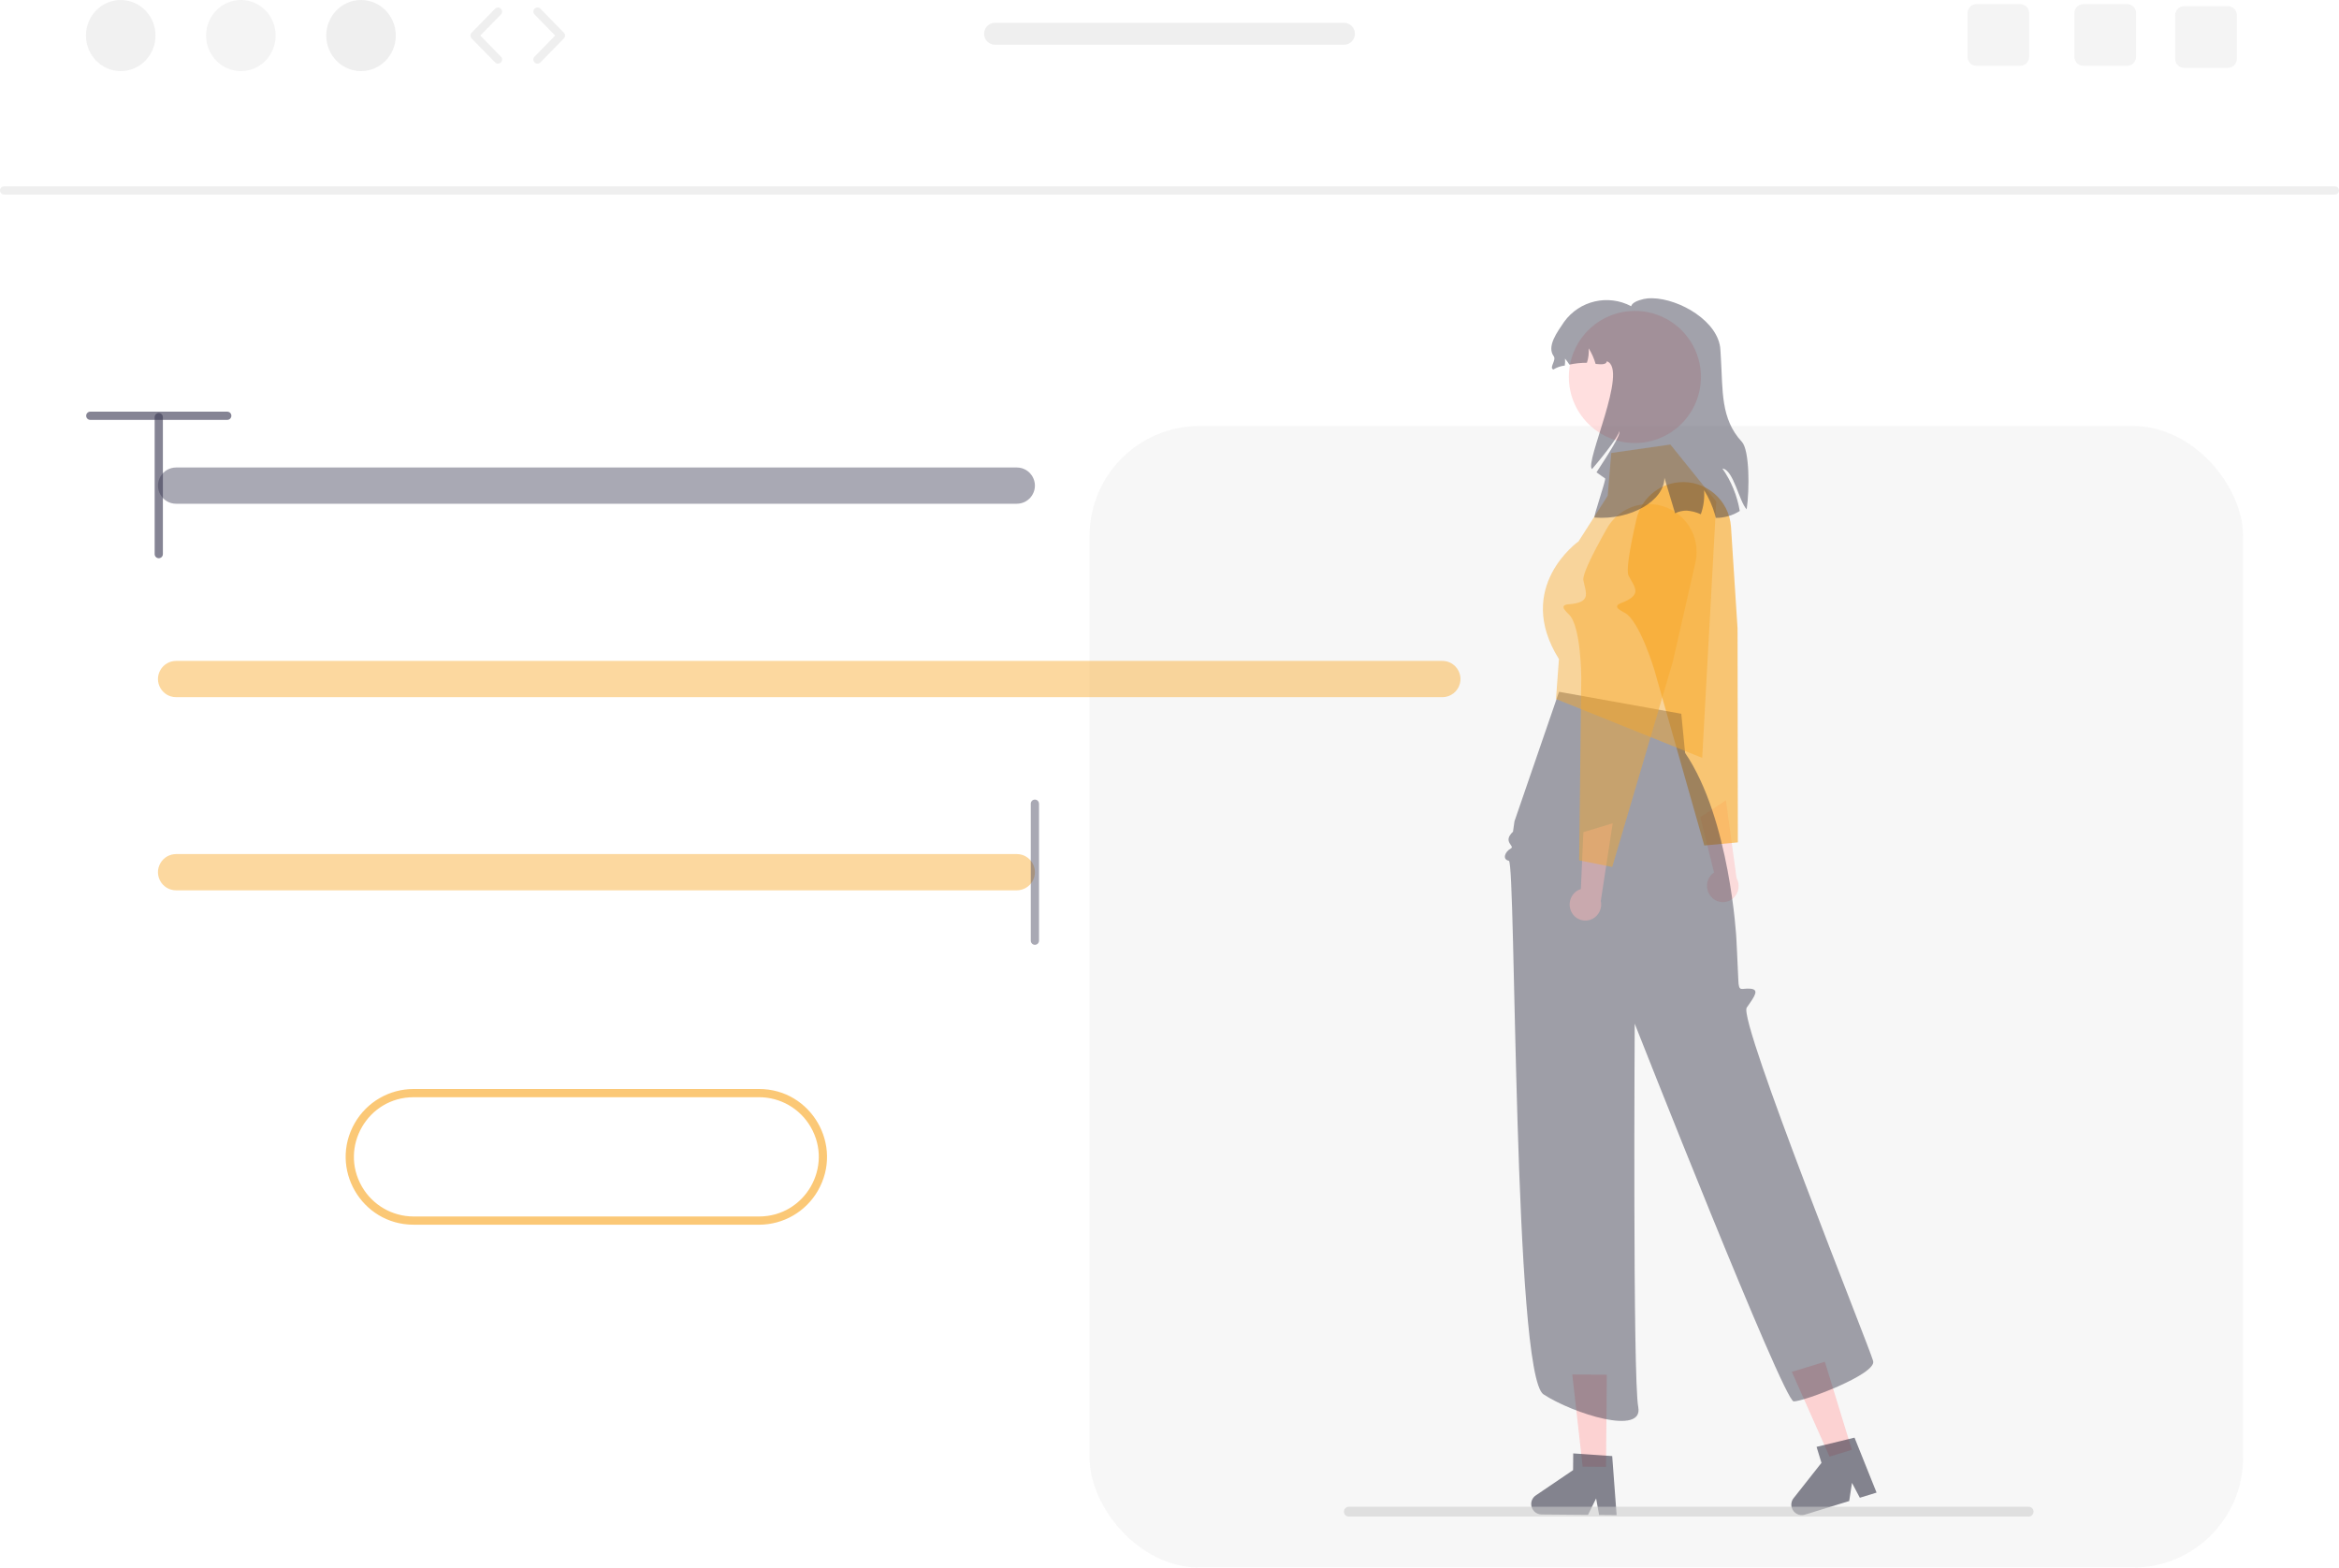 <?xml version="1.0" encoding="utf-8"?>
<svg data-name="Layer 1" width="568.73" height="381.18" viewBox="0 0 568.73 381.18" xmlns="http://www.w3.org/2000/svg" xmlns:bx="https://boxy-svg.com">
  <defs>
    <filter id="filter-0" primitiveUnits="userSpaceOnUse" filterUnits="objectBoundingBox" x="-10%" y="-10%" width="120%" height="120%" bx:pinned="true">
      <feGaussianBlur result="gaussian-blur-0" in="none" stdDeviation="1"/>
    </filter>
  </defs>
  <g>
    <path d="M 567.73 47.311 L 1 47.311 C 0.23 47.311 -0.251 46.477 0.134 45.811 C 0.313 45.501 0.643 45.311 1 45.311 L 567.73 45.311 C 568.5 45.311 568.981 46.144 568.597 46.811 C 568.418 47.12 568.088 47.311 567.73 47.311 Z" fill="#e6e6e6" style="opacity: 0.7; fill-opacity: 0.9;"/>
    <ellipse cx="29.355" cy="8.645" rx="8.457" ry="8.645" fill="#e6e6e6" style="opacity: 0.6; fill-opacity: 0.9;"/>
    <ellipse cx="58.569" cy="8.645" rx="8.457" ry="8.645" fill="#e6e6e6" style="opacity: 0.7; fill-opacity: 0.9; filter: url(#filter-0);"/>
    <ellipse cx="87.782" cy="8.645" rx="8.457" ry="8.645" fill="#e6e6e6" style="opacity: 0.7; fill-opacity: 0.9;"/>
    <path d="M 121.094 15.478 C 120.825 15.478 120.567 15.37 120.379 15.177 L 114.673 9.344 C 114.293 8.956 114.293 8.334 114.673 7.946 L 120.379 2.113 C 120.922 1.568 121.852 1.815 122.053 2.559 C 122.144 2.897 122.051 3.259 121.809 3.512 L 116.787 8.645 L 121.809 13.779 C 122.347 14.329 122.088 15.256 121.342 15.447 C 121.261 15.467 121.177 15.478 121.094 15.478 L 121.094 15.478 Z" fill="#e6e6e6" style="opacity: 0.7; fill-opacity: 0.9;"/>
    <path d="M 130.682 15.478 C 129.912 15.478 129.431 14.644 129.816 13.978 C 129.858 13.905 129.909 13.838 129.967 13.779 L 134.989 8.645 L 129.967 3.512 C 129.434 2.956 129.702 2.032 130.45 1.848 C 130.79 1.764 131.15 1.865 131.397 2.113 L 137.103 7.946 C 137.483 8.334 137.483 8.956 137.103 9.344 L 131.397 15.177 C 131.209 15.37 130.951 15.478 130.682 15.478 Z" fill="#e6e6e6" style="opacity: 0.7; fill-opacity: 0.9;"/>
    <path d="M 517.192 1.001 L 506.582 1.001 C 505.372 1.001 504.392 1.981 504.392 3.191 L 504.392 13.811 C 504.392 15.021 505.372 16.001 506.582 16.001 L 517.192 16.001 C 518.404 16.002 519.388 15.022 519.392 13.811 L 519.392 3.191 C 519.388 1.979 518.404 1 517.192 1.001 Z" fill="#e6e6e6" style="opacity: 0.7; fill-opacity: 0.9; filter: url(#filter-0);"/>
    <path d="M 491.192 1.001 L 480.582 1.001 C 479.372 1.001 478.392 1.981 478.392 3.191 L 478.392 13.811 C 478.392 15.021 479.372 16.001 480.582 16.001 L 491.192 16.001 C 492.404 16.002 493.388 15.022 493.392 13.811 L 493.392 3.191 C 493.388 1.979 492.404 1 491.192 1.001 Z" fill="#e6e6e6" style="opacity: 0.7; fill-opacity: 0.9; filter: url(#filter-0);"/>
    <path d="M 541.692 1.501 L 531.082 1.501 C 529.872 1.501 528.892 2.481 528.892 3.691 L 528.892 14.311 C 528.892 15.521 529.872 16.501 531.082 16.501 L 541.692 16.501 C 542.904 16.502 543.888 15.522 543.892 14.311 L 543.892 3.691 C 543.888 2.479 542.904 1.5 541.692 1.501 Z" fill="#e6e6e6" style="opacity: 0.7; fill-opacity: 0.9; filter: url(#filter-0);"/>
    <path d="M 326.77 5.541 L 241.96 5.541 C 239.905 5.541 238.62 7.766 239.648 9.546 C 240.125 10.372 241.006 10.881 241.96 10.881 L 326.77 10.881 C 328.826 10.881 330.11 8.656 329.083 6.876 C 328.606 6.05 327.724 5.541 326.77 5.541 Z" fill="#e6e6e6" style="opacity: 0.7; fill-opacity: 0.9;"/>
    <path d="M 184.571 265.8 L 100.571 265.8 C 88.639 265.8 81.182 278.717 87.148 289.05 C 89.916 293.846 95.033 296.8 100.571 296.8 L 184.571 296.8 C 196.503 296.8 203.96 283.884 197.994 273.55 C 195.225 268.755 190.109 265.8 184.571 265.8 Z" fill="#fff" style="opacity: 0.7; fill-opacity: 0.9; filter: url(#filter-0);"/>
    <path d="M 184.571 297.8 L 100.571 297.8 C 87.869 297.8 79.931 284.05 86.281 273.05 C 89.229 267.945 94.676 264.8 100.571 264.8 L 184.571 264.8 C 197.273 264.8 205.211 278.55 198.86 289.55 C 195.913 294.655 190.466 297.8 184.571 297.8 Z M 100.571 266.8 C 89.409 266.8 82.432 278.884 88.013 288.55 C 90.604 293.037 95.39 295.8 100.571 295.8 L 184.571 295.8 C 195.733 295.8 202.709 283.717 197.128 274.05 C 194.538 269.564 189.751 266.8 184.571 266.8 L 100.571 266.8 Z" fill="#f9a826" style="opacity: 0.7; fill-opacity: 0.9;"/>
    <rect x="264.928" y="103.589" width="280.481" height="277.59" rx="26.744" fill="#f2f2f2" style="opacity: 0.8; fill-opacity: 0.9; filter: url(#filter-0);"/>
    <path d="M 416.108 218.083 C 414.657 216.496 414.733 214.042 416.279 212.547 C 416.433 212.404 416.598 212.273 416.773 212.156 L 413.427 198.714 L 419.65 194.616 L 422.244 213.526 C 423.121 215.096 422.83 217.06 421.536 218.308 C 420.015 219.746 417.617 219.68 416.179 218.159 C 416.155 218.134 416.131 218.109 416.108 218.083 Z" fill="#ffb6b6" style="opacity: 0.7; fill-opacity: 0.9; filter: url(#filter-0);"/>
    <path d="M 422.56 204.83 L 414.397 205.588 L 402.276 162.955 C 402.241 162.837 398.651 150.864 395.026 148.991 C 393.675 148.294 393.18 147.877 393.2 147.454 C 393.22 147.016 393.769 146.795 394.527 146.488 C 395.29 146.215 396.011 145.836 396.667 145.36 C 398.321 144.053 397.593 142.793 396.587 141.05 C 396.392 140.712 396.189 140.36 395.994 139.992 C 395.421 138.906 396.062 134.29 397.901 126.274 C 399.023 121.352 403.192 117.715 408.22 117.273 C 414.746 116.687 420.472 121.593 420.894 128.131 L 422.488 152.82 L 422.56 204.83 Z" fill="#f9a826" style="opacity: 0.7; fill-opacity: 0.9;"/>
    <polygon points="390.503 356.676 384.825 356.629 382.311 334.216 390.692 334.287 390.503 356.676" fill="#ffb6b6" style="opacity: 0.8; fill-opacity: 0.9; filter: url(#filter-0);"/>
    <path d="M 372.315 365.706 C 372.305 367.107 373.431 368.253 374.832 368.266 L 386.122 368.361 L 388.098 364.355 L 388.824 368.381 L 393.084 368.42 L 392.008 354.058 L 390.526 353.96 L 384.481 353.543 L 382.531 353.413 L 382.497 357.476 L 373.428 363.627 C 372.738 364.095 372.322 364.872 372.315 365.706 Z" fill="#2f2e41" style="opacity: 0.8; fill-opacity: 0.9; filter: url(#filter-0);"/>
    <polygon points="450.286 352.528 444.859 354.196 435.697 333.588 443.708 331.126 450.286 352.528" fill="#ffb6b6" style="opacity: 0.8; fill-opacity: 0.9; filter: url(#filter-0);"/>
    <path d="M 435.672 366.626 C 436.086 367.965 437.505 368.718 438.845 368.308 L 449.636 364.99 L 450.311 360.574 L 452.219 364.193 L 456.291 362.944 L 450.931 349.578 L 449.488 349.931 L 443.599 351.359 L 441.701 351.823 L 442.895 355.707 L 436.106 364.309 C 435.589 364.963 435.428 365.829 435.672 366.626 Z" fill="#2f2e41" style="opacity: 0.8; fill-opacity: 0.9; filter: url(#filter-0);"/>
    <path d="M 379.082 168.221 L 368.246 199.712 L 367.888 202.232 C 365.158 204.824 368.588 205.678 367.302 206.362 C 366.015 207.046 365.151 208.962 366.884 209.304 C 368.617 209.647 367.938 334.291 375.308 339.06 C 382.679 343.829 399.693 349.124 398.34 342.141 C 396.986 335.158 397.482 248.918 397.482 248.918 C 397.482 248.918 433.661 340.737 436.134 340.765 C 438.607 340.794 456.284 334.155 455.466 330.971 C 454.648 327.788 422.543 248.076 424.722 245.01 C 426.901 241.944 427.731 240.611 425.582 240.411 C 423.433 240.21 422.798 241.389 422.682 238.415 C 422.565 235.441 422.195 228.107 422.195 228.107 C 422.195 228.107 420.638 199.103 409.736 183.079 L 408.807 173.558 L 379.082 168.221 Z" fill="#2f2e41" style="opacity: 0.7; fill-opacity: 0.9; filter: url(#filter-0);"/>
    <path d="M 406.153 108.098 L 391.783 110.144 L 390.916 120.549 L 383.825 131.642 C 383.825 131.642 368.063 142.734 379.056 160.256 L 378.343 169.974 L 413.894 184.282 L 417.315 121.949 L 406.153 108.098 Z" fill="#f9a826" style="opacity: 0.7; fill-opacity: 0.9; filter: url(#filter-0);"/>
    <path d="M 382.061 221.676 C 381.121 219.742 381.892 217.41 383.8 216.418 C 383.988 216.324 384.184 216.246 384.385 216.184 L 385.001 202.345 L 392.133 200.187 L 389.239 219.053 C 389.634 220.808 388.796 222.608 387.2 223.436 C 385.333 224.383 383.053 223.636 382.107 221.77 C 382.091 221.739 382.076 221.708 382.061 221.676 Z" fill="#ffb6b6" style="opacity: 0.7; fill-opacity: 0.9; filter: url(#filter-0);"/>
    <path d="M 392.016 210.807 L 383.975 209.211 L 384.485 164.891 C 384.485 164.768 384.45 152.269 381.507 149.442 C 380.411 148.389 380.056 147.849 380.195 147.448 C 380.339 147.035 380.927 146.978 381.742 146.9 C 382.551 146.856 383.35 146.697 384.114 146.427 C 386.071 145.645 385.733 144.23 385.264 142.273 C 385.173 141.893 385.078 141.498 384.997 141.09 C 384.756 139.886 386.684 135.643 390.727 128.481 C 393.203 124.081 398.235 121.782 403.182 122.788 C 409.604 124.083 413.697 130.416 412.242 136.804 L 406.745 160.926 L 392.016 210.807 Z" fill="#f9a826" style="opacity: 0.7; fill-opacity: 0.9; filter: url(#filter-0);"/>
    <circle cx="397.526" cy="91.662" r="16.057" fill="#ffb6b6" style="opacity: 0.7; fill-opacity: 0.9; filter: url(#filter-0);"/>
    <path d="M 418.805 113.928 C 420.96 117.012 422.402 120.537 423.025 124.248 C 421.289 125.359 419.267 125.942 417.205 125.928 C 417.135 125.658 417.065 125.388 416.985 125.118 C 416.388 123.027 415.499 121.031 414.345 119.188 C 414.504 121.175 414.234 123.173 413.555 125.048 C 412.466 124.552 411.298 124.251 410.105 124.158 C 409.134 124.158 408.175 124.383 407.305 124.818 C 406.295 121.468 405.365 118.388 404.705 116.178 C 404.685 121.718 396.565 126.548 387.705 125.848 C 387.385 125.648 390.595 116.538 390.285 116.328 C 389.575 115.858 388.885 115.348 388.195 114.848 C 391.095 110.368 394.245 105.568 393.705 104.848 C 393.745 105.738 390.565 110.018 387.105 114.058 C 385.185 112.648 396.095 89.708 390.705 87.848 C 390.615 88.658 389.425 88.658 387.975 88.488 C 387.593 87.151 387.024 85.875 386.285 84.698 C 386.382 85.884 386.239 87.077 385.865 88.208 C 384.434 88.208 383.006 88.359 381.605 88.658 C 381.282 88.148 380.924 87.66 380.535 87.198 C 380.574 87.761 380.557 88.327 380.485 88.888 C 379.5 88.999 378.55 89.327 377.705 89.848 C 376.585 89.438 378.495 87.588 377.795 86.628 C 376.015 84.228 378.655 80.728 380.325 78.248 C 384.048 73.095 391.001 71.478 396.615 74.458 C 396.855 73.628 398.085 73.078 399.665 72.708 C 400.335 72.56 401.02 72.496 401.705 72.518 C 408.505 72.638 417.945 78.248 418.315 85.038 C 418.345 85.718 418.395 86.458 418.445 87.248 C 418.925 94.848 418.335 101.858 423.525 107.418 C 425.405 109.428 425.425 118.948 424.705 123.848 C 422.835 121.878 421.505 114.218 418.805 113.928 Z" fill="#2f2e41" style="opacity: 0.7; fill-opacity: 0.9; filter: url(#filter-0);"/>
    <path d="M 326.787 367.576 C 326.785 368.234 327.319 368.768 327.977 368.766 L 493.267 368.766 C 494.183 368.766 494.756 367.774 494.298 366.981 C 494.085 366.613 493.692 366.386 493.267 366.386 L 327.977 366.386 C 327.319 366.384 326.785 366.918 326.787 367.576 Z" fill="#ccc" style="opacity: 0.8; fill-opacity: 0.9; filter: url(#filter-0);"/>
    <path d="M 247.229 122.492 L 42.822 122.492 C 39.429 122.492 37.308 118.819 39.005 115.88 C 39.792 114.516 41.247 113.676 42.822 113.676 L 247.229 113.676 C 250.622 113.676 252.743 117.349 251.046 120.288 C 250.259 121.652 248.803 122.492 247.229 122.492 Z" fill="#3f3d56" style="opacity: 0.7; fill-opacity: 0.9; filter: url(#filter-0);"/>
    <path d="M 247.229 216.492 L 42.822 216.492 C 39.429 216.492 37.308 212.819 39.005 209.88 C 39.792 208.516 41.247 207.676 42.822 207.676 L 247.229 207.676 C 250.622 207.676 252.743 211.349 251.046 214.288 C 250.259 215.652 248.803 216.492 247.229 216.492 Z" fill="#f9a826" style="opacity: 0.7; fill-opacity: 0.9; filter: url(#filter-0);"/>
    <path d="M 350.703 169.523 L 42.822 169.523 C 39.429 169.523 37.308 165.849 39.005 162.911 C 39.792 161.547 41.247 160.707 42.822 160.707 L 350.703 160.707 C 354.096 160.707 356.217 164.38 354.52 167.319 C 353.733 168.683 352.278 169.523 350.703 169.523 Z" fill="#f9a826" style="opacity: 0.7; fill-opacity: 0.9; filter: url(#filter-0);"/>
    <path d="M 251.636 229.737 C 251.084 229.737 250.636 229.29 250.636 228.737 L 250.636 195.431 C 250.636 194.661 251.47 194.18 252.136 194.565 C 252.446 194.743 252.636 195.073 252.636 195.431 L 252.636 228.737 C 252.636 229.29 252.189 229.737 251.636 229.737 Z" fill="#3f3d56" style="opacity: 0.7; fill-opacity: 0.9; filter: url(#filter-0);"/>
    <path d="M 20.953 101.1 C 20.953 100.547 21.401 100.1 21.953 100.1 L 55.26 100.1 C 56.03 100.1 56.511 100.933 56.126 101.6 C 55.947 101.909 55.617 102.1 55.26 102.1 L 21.953 102.1 C 21.401 102.1 20.953 101.652 20.953 101.1 Z" fill="#3f3d56" style="opacity: 0.7; fill-opacity: 0.9;"/>
    <path d="M 38.606 135.737 C 38.054 135.737 37.607 135.29 37.606 134.737 L 37.606 101.431 C 37.606 100.661 38.44 100.18 39.106 100.565 C 39.416 100.743 39.606 101.073 39.606 101.431 L 39.606 134.737 C 39.606 135.29 39.159 135.737 38.606 135.737 Z" fill="#3f3d56" style="opacity: 0.7; fill-opacity: 0.9;"/>
  </g>
</svg>